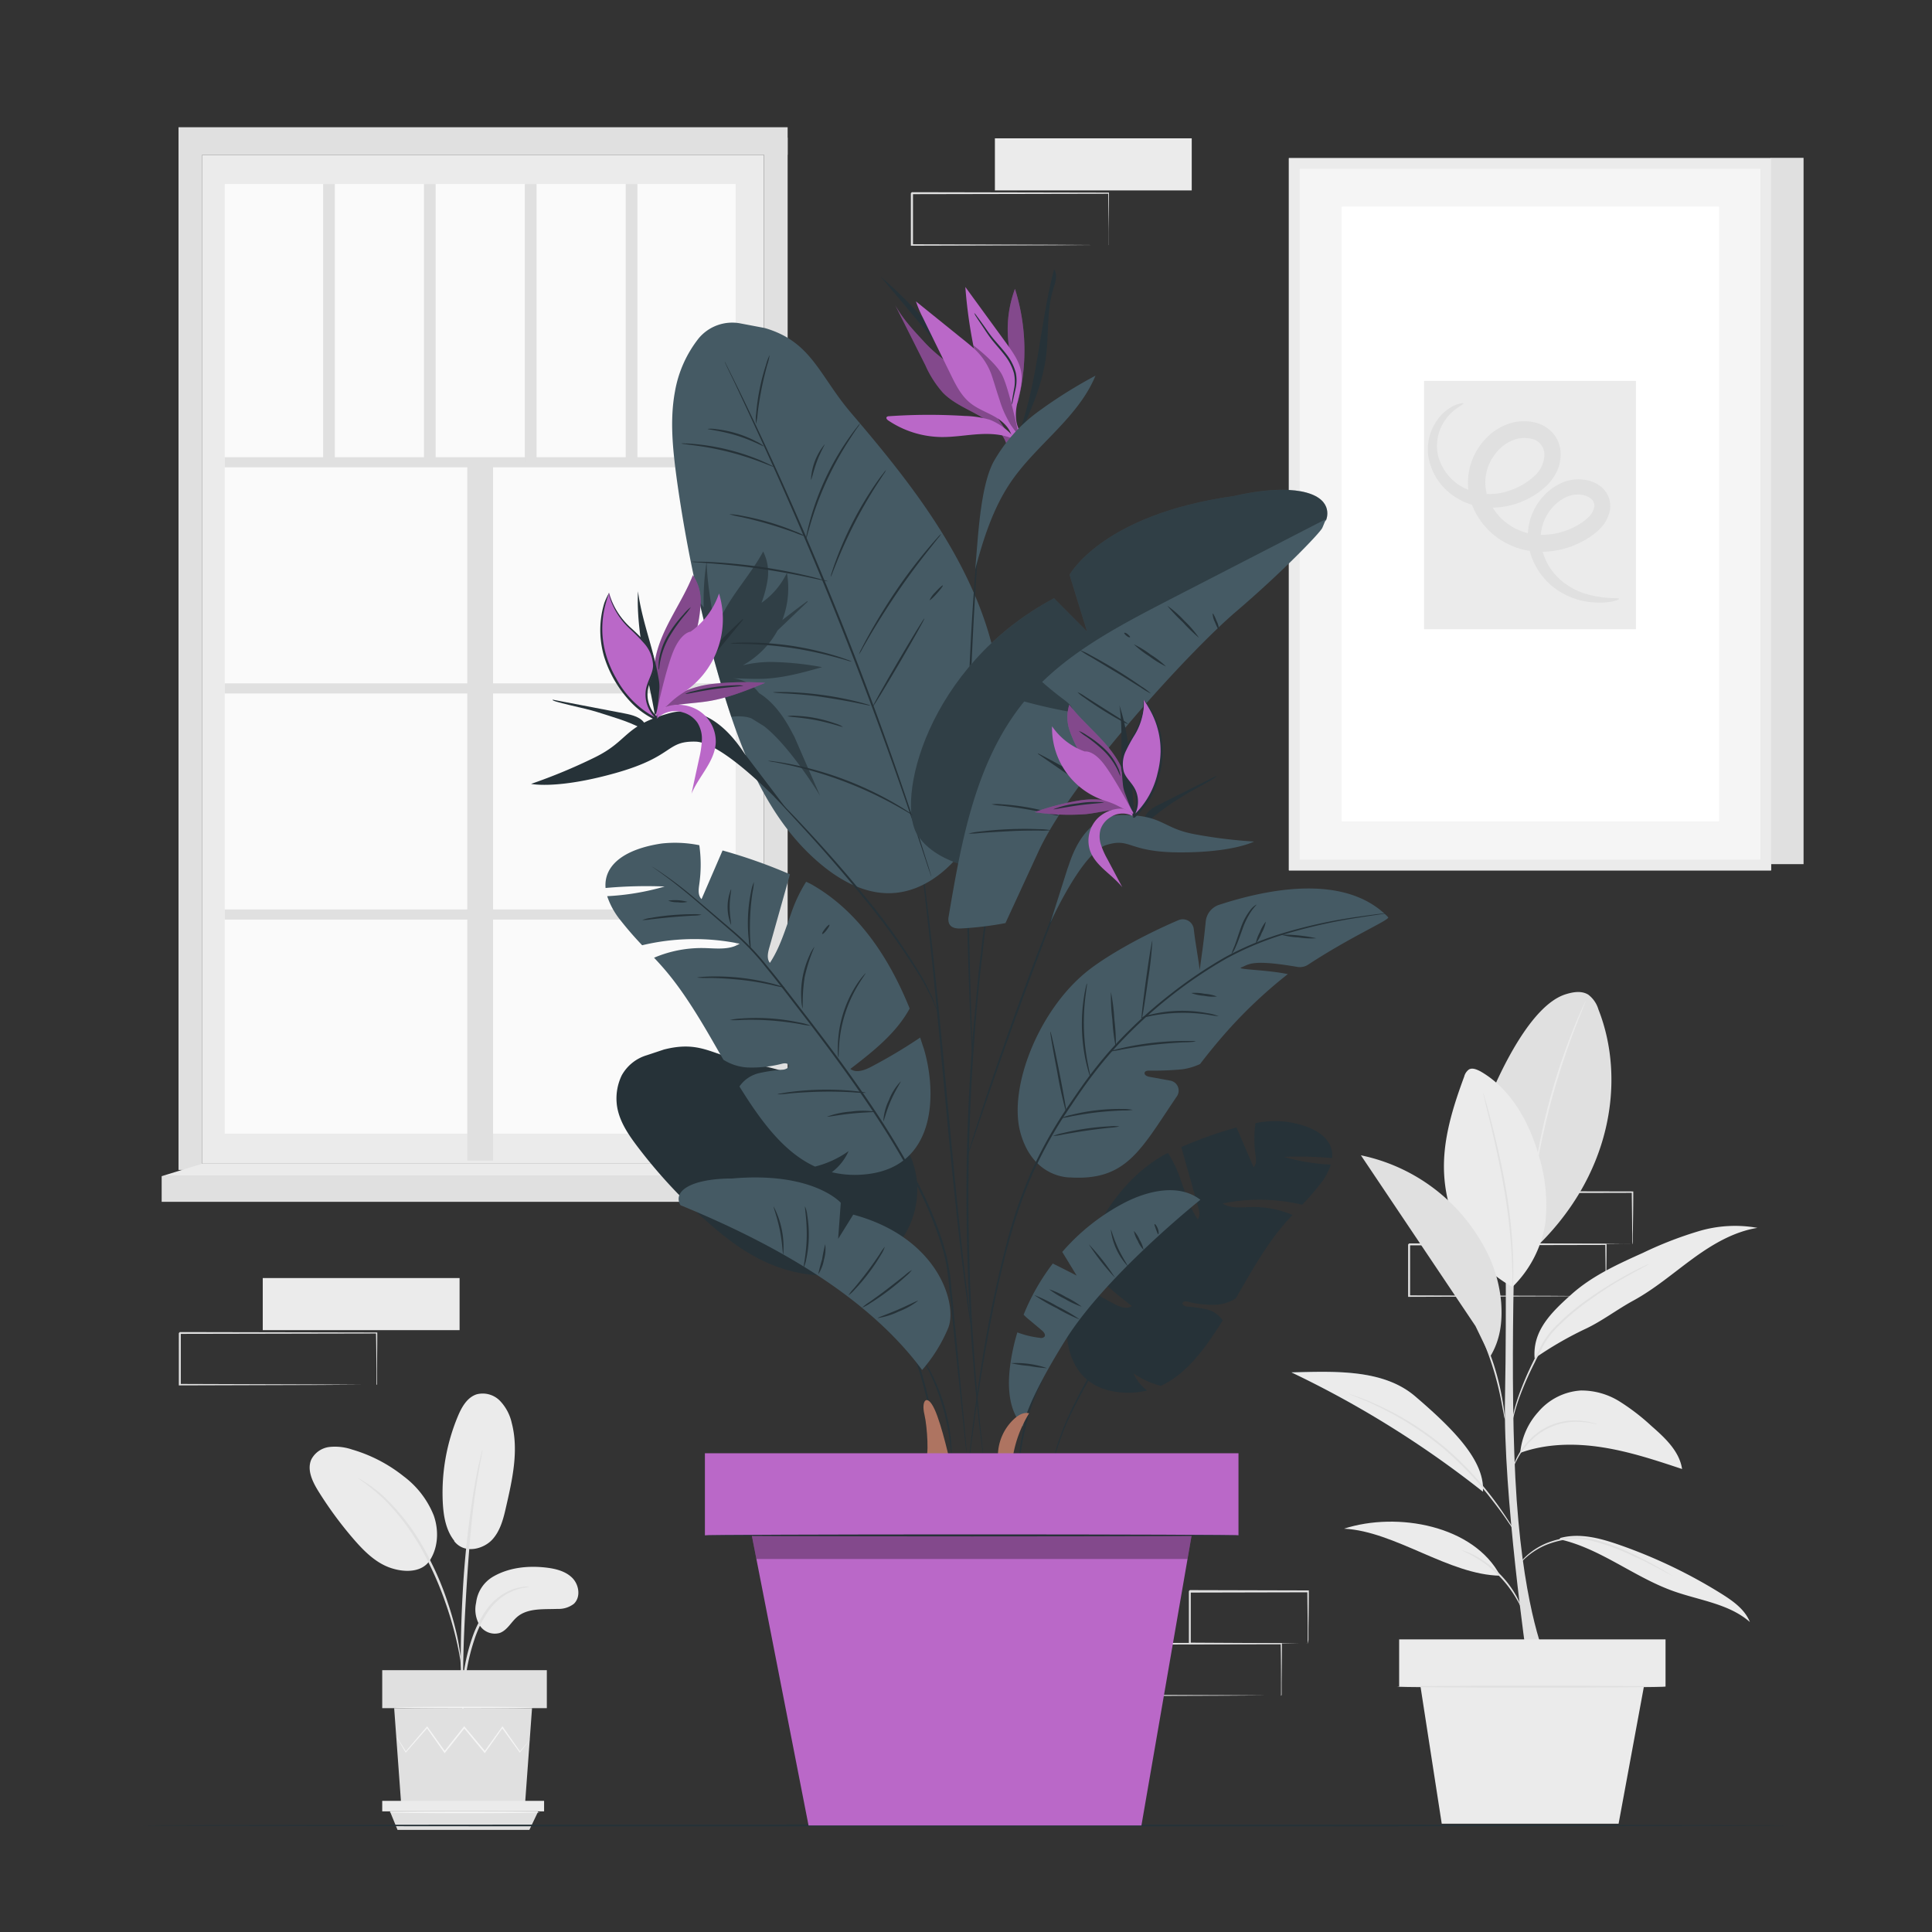 <svg width="150" height="150" xmlns="http://www.w3.org/2000/svg" viewBox="0 0 500 500"><rect x="0" y="0" width="500" height="500" fill="#333333" stroke="none"/><g id="freepik--background-complete--inject-82"><rect x="458.26" y="40.85" width="8.5" height="182.79" style="fill:#e0e0e0"></rect><rect x="334.94" y="42.26" width="122.03" height="181.63" rx="0.12" style="fill:#f5f5f5"></rect><path d="M458.26,225.3H333.65a.12.12,0,0,1-.12-.12V41a.12.12,0,0,1,.12-.12H458.26a.12.12,0,0,1,.13.12V225.18A.12.12,0,0,1,458.26,225.3Zm-121.78-2.82h119a.13.13,0,0,0,.12-.13V43.8a.12.12,0,0,0-.12-.12h-119a.12.12,0,0,0-.12.12V222.35A.12.12,0,0,0,336.48,222.48Z" style="fill:#ebebeb"></path><rect x="347.23" y="53.47" width="97.67" height="159.1" rx="0.12" style="fill:#fff"></rect><rect x="368.54" y="98.57" width="54.84" height="64.28" rx="0.06" style="fill:#ebebeb"></rect><path d="M419,155c.07.21-2.64,1.39-7.79.79a19,19,0,0,1-8.75-3.5,17.71,17.71,0,0,1-6.8-10.69A15.38,15.38,0,0,1,400.9,127a13.91,13.91,0,0,1,3.94-2.31,10.48,10.48,0,0,1,4.94-.56,8.65,8.65,0,0,1,4.93,2.15,6.43,6.43,0,0,1,1.94,5.75,9.37,9.37,0,0,1-2.7,4.93,17.77,17.77,0,0,1-4.14,3,22.64,22.64,0,0,1-9.85,2.82,19.62,19.62,0,0,1-10.5-2.39,19.06,19.06,0,0,1-7.73-8,16.26,16.26,0,0,1-1.39-11.22,16.68,16.68,0,0,1,5.91-9.24,14.71,14.71,0,0,1,5-2.51,12.37,12.37,0,0,1,5.58-.17,9.07,9.07,0,0,1,5.07,2.86,8.41,8.41,0,0,1,2,5.41,10.38,10.38,0,0,1-1.33,5.16,13.77,13.77,0,0,1-3.12,3.76,21.16,21.16,0,0,1-7.77,4.13,20,20,0,0,1-8.17.63,16.67,16.67,0,0,1-7.12-2.73,15.37,15.37,0,0,1-6.79-10.76,13,13,0,0,1,2.52-9.22,11,11,0,0,1,4.65-3.72c1.28-.49,2-.47,2-.35s-.58.46-1.61,1.15a12.24,12.24,0,0,0-3.63,3.89,11.58,11.58,0,0,0-1.48,7.88,12.9,12.9,0,0,0,6,8.46A14.88,14.88,0,0,0,390.54,127a17.57,17.57,0,0,0,6.24-3.53,7.68,7.68,0,0,0,2.91-5.84,4.2,4.2,0,0,0-3.75-4.15,8.11,8.11,0,0,0-3.59.17,10.26,10.26,0,0,0-3.38,1.77,12.35,12.35,0,0,0-4.27,6.8,11.92,11.92,0,0,0,1.05,8.15,14.72,14.72,0,0,0,5.9,6.13,15.22,15.22,0,0,0,8.12,1.89,18.43,18.43,0,0,0,8-2.18,13.83,13.83,0,0,0,3.19-2.25,5.34,5.34,0,0,0,1.62-2.63,2.32,2.32,0,0,0-.66-2.12,4.77,4.77,0,0,0-2.64-1.16,6.76,6.76,0,0,0-3.11.26,10,10,0,0,0-2.89,1.59A12.06,12.06,0,0,0,398.84,141a15.4,15.4,0,0,0,5.23,9.26,18.43,18.43,0,0,0,7.51,3.75C416.22,155.13,419,154.59,419,155Z" style="fill:#e0e0e0"></path><rect x="52.35" y="40.06" width="145.35" height="261.11" style="fill:#ebebeb"></rect><rect x="58.16" y="47.63" width="132.23" height="245.76" style="fill:#fafafa"></rect><polygon points="203.84 303.52 197.7 301.16 197.7 35.63 203.84 35.63 203.84 303.52" style="fill:#e0e0e0"></polygon><rect x="58.16" y="118.32" width="135.11" height="2.62" style="fill:#e0e0e0"></rect><rect x="58.16" y="176.85" width="135.11" height="2.62" style="fill:#e0e0e0"></rect><rect x="58.16" y="235.37" width="135.11" height="2.62" style="fill:#e0e0e0"></rect><rect x="33.91" y="206.65" width="180.72" height="6.68" transform="translate(-85.72 334.27) rotate(-90)" style="fill:#e0e0e0"></rect><rect x="83.62" y="47.63" width="3.03" height="72.01" style="fill:#e0e0e0"></rect><rect x="109.72" y="47.63" width="3.03" height="72.01" style="fill:#e0e0e0"></rect><rect x="135.83" y="47.63" width="3.03" height="72.01" style="fill:#e0e0e0"></rect><rect x="161.93" y="47.63" width="3.03" height="72.01" style="fill:#e0e0e0"></rect><rect x="46.2" y="35.63" width="6.15" height="267.15" style="fill:#e0e0e0"></rect><rect x="46.2" y="32.93" width="157.64" height="7.12" style="fill:#e0e0e0"></rect><rect x="41.84" y="304.39" width="166.17" height="6.64" style="fill:#e0e0e0"></rect><polygon points="197.7 301.16 208.01 304.39 41.84 304.39 52.35 301.16 197.7 301.16" style="fill:#ebebeb"></polygon><rect x="68" y="330.76" width="50.94" height="13.48" style="fill:#ebebeb"></rect><path d="M97.4,358.43s0-.09,0-.25,0-.4,0-.69c0-.63,0-1.52,0-2.65,0-2.33,0-5.67-.09-9.89l.16.16-50.94.1c.12-.11-.26.26.26-.26h0v13.47l-.26-.26,36.3.12,10.72.07,2.9,0h.75l.27,0h-.23l-.73,0-2.84,0-10.66.08-36.48.11h-.25v-.25c0-2.17,0-4.38,0-6.63V345h0l.26-.26,50.94.1h.16V345c0,4.26-.07,7.64-.09,10,0,1.12,0,2,0,2.62,0,.27,0,.49,0,.66A.89.89,0,0,1,97.4,358.43Z" style="fill:#e0e0e0"></path><rect x="257.48" y="35.8" width="50.94" height="13.48" style="fill:#ebebeb"></rect><path d="M286.89,63.47a.77.77,0,0,1,0-.25c0-.18,0-.41,0-.69,0-.63,0-1.52,0-2.65,0-2.33-.05-5.67-.08-9.89l.16.16-50.94.1c.11-.12-.26.26.25-.26h0V63.47l-.26-.26,36.31.12L283,63.4l2.9,0,.76,0,.27,0h-.24l-.73,0-2.84,0-10.66.08-36.48.11h-.25V56.84c0-1.13,0-2.26,0-3.4V50h0c.52-.52.15-.14.27-.26l50.94.1H287V50c0,4.26-.06,7.63-.08,10,0,1.12,0,2,0,2.62,0,.27,0,.49,0,.66A1.76,1.76,0,0,1,286.89,63.47Z" style="fill:#e0e0e0"></path><path d="M415.54,335.51a1.22,1.22,0,0,1,0-.24c0-.18,0-.41,0-.69,0-.64,0-1.52,0-2.66,0-2.32-.05-5.67-.09-9.88l.16.15-50.94.11.26-.26h0v6.82c0,2.25,0,4.47,0,6.63l-.25-.25,36.3.11,10.71.08,2.9,0,.76,0h.27l-.24,0-.72,0-2.85,0-10.65.07-36.48.12h-.26V322.06h0l.26-.26,50.94.1h.16V322c0,4.25-.07,7.63-.09,10,0,1.12,0,2,0,2.62,0,.27,0,.49,0,.66A1.31,1.31,0,0,1,415.54,335.51Z" style="fill:#e0e0e0"></path><path d="M422.45,322a.87.87,0,0,1,0-.26c0-.19,0-.43,0-.71,0-.67,0-1.57-.05-2.71,0-2.36-.06-5.7-.1-9.8l.19.19-30.61.07c-.23.23.31-.32.26-.26h0v3.5c0,1.16,0,2.3,0,3.43V322l-.25-.25,21.89.12,6.38.07,1.72,0,.62,0a3.67,3.67,0,0,1-.56,0l-1.67,0-6.32.07-22.06.11h-.25V322q0-3.15,0-6.54v-6.93h0l.26-.26,30.61.07h.18v.19c0,4.15-.07,7.53-.1,9.92,0,1.12,0,2,0,2.66S422.46,322.05,422.45,322Z" style="fill:#e0e0e0"></path><path d="M331.53,438.86a1.41,1.41,0,0,1,0-.25c0-.18,0-.41,0-.69,0-.63,0-1.52,0-2.65,0-2.33,0-5.67-.09-9.89l.16.16-50.94.1c.11-.12-.26.26.25-.26h0v13.46l-.25-.26,36.3.12,10.71.07,2.9,0,.76,0a.91.91,0,0,1,.27,0h-.24l-.73,0-2.84,0-10.66.07-36.47.12h-.26V425.4h0l.26-.26,50.94.1h.16v.16c0,4.26-.06,7.63-.08,10,0,1.12,0,2,0,2.62,0,.27,0,.49,0,.66A1.76,1.76,0,0,1,331.53,438.86Z" style="fill:#e0e0e0"></path><path d="M338.43,425.38s0-.09,0-.26,0-.43,0-.71c0-.66,0-1.57,0-2.7,0-2.37-.06-5.7-.1-9.81l.18.19-30.6.07c-.24.23.31-.31.26-.26h0v6.93q0,3.39,0,6.54l-.24-.25,21.89.12,6.38.07,1.72,0,.61,0a3.59,3.59,0,0,1-.55,0l-1.67,0-6.32.07-22.06.12h-.25v-.25c0-2.1,0-4.28,0-6.54v-6.93h0l.26-.26,30.6.08h.19v.18c0,4.15-.08,7.53-.1,9.92,0,1.12,0,2,0,2.66A5.43,5.43,0,0,1,338.43,425.38Z" style="fill:#e0e0e0"></path><path d="M395.18,429.55S389,386.87,389.49,362s0-52.77,0-52.77h2.86s-1.94,49.3.17,79,7.66,41.27,7.66,41.27h-5" style="fill:#e0e0e0"></path><path d="M413.67,261.24a7.41,7.41,0,0,0-2.61-3.81c-1.81-1.15-4.19-.68-6.21,0-8.65,3.06-16.31,19.17-19.8,27.65l11.47,38.67C417.23,304.57,420.82,279.36,413.67,261.24Z" style="fill:#e0e0e0"></path><path d="M410.39,259a1.82,1.82,0,0,1-.16.5c-.15.37-.34.84-.56,1.41-.51,1.22-1.21,3-2.06,5.19-1.69,4.39-3.84,10.53-5.76,17.44s-3.24,13.29-4.05,17.93c-.41,2.31-.72,4.19-.92,5.49q-.15.92-.24,1.5a.27.27,0,1,1-.1,0c0-.4.1-.9.16-1.51.14-1.31.4-3.2.77-5.53a165.38,165.38,0,0,1,3.92-18A167.09,167.09,0,0,1,407.3,266c.89-2.18,1.64-3.93,2.2-5.13l.64-1.37A2.26,2.26,0,0,1,410.39,259Z" style="fill:#ebebeb"></path><path d="M391.42,333.06c-10.76-5.95-17.09-17.13-17.69-29.4-.41-8.58,2.23-17,5.21-25.06a3.25,3.25,0,0,1,1.22-1.82c.9-.51,2,0,2.93.46,7.82,4.45,12.55,12.94,15.07,21.57a43.41,43.41,0,0,1,1.77,17.74,29.48,29.48,0,0,1-8.51,16.51" style="fill:#ebebeb"></path><path d="M391.42,333.06a1.93,1.93,0,0,1,0-.52c0-.39,0-.88,0-1.49,0-1.28-.06-3.15-.16-5.45a149.25,149.25,0,0,0-2-17.86c-1.19-6.92-2.64-13.13-3.71-17.61-.52-2.19-1-4-1.27-5.31q-.19-.87-.33-1.44a1.83,1.83,0,0,1-.08-.52,3.48,3.48,0,0,1,.17.49l.42,1.43c.35,1.24.84,3,1.42,5.27,1.15,4.47,2.65,10.67,3.85,17.61a130.44,130.44,0,0,1,1.86,17.93c.07,2.31.07,4.18,0,5.47,0,.6,0,1.09-.06,1.48A2.15,2.15,0,0,1,391.42,333.06Z" style="fill:#e0e0e0"></path><path d="M403.56,398.36c10.58,2.33,19.3,9.79,29.51,13.42,6.76,2.41,14.4,3.26,19.8,8-1.3-3.27-4.37-5.44-7.35-7.31a131.9,131.9,0,0,0-26.75-12.77c-4.81-1.66-10-3-14.92-1.68" style="fill:#ebebeb"></path><path d="M388.25,407.79c-13.26-.21-27.22-11.5-40.41-12.17,13.81-4.46,33.58-.82,40.41,12.17" style="fill:#ebebeb"></path><path d="M393.43,376c6.73-2.43,14.12-2.54,21.2-1.44s13.9,3.36,20.69,5.62c-.68-4.6-4.41-8.06-7.91-11.12a55.8,55.8,0,0,0-8.31-6.39,18.62,18.62,0,0,0-10-2.81,15.77,15.77,0,0,0-11,5.55A18.3,18.3,0,0,0,393.43,376" style="fill:#ebebeb"></path><path d="M366.22,361.35c-8.34-7.12-21-6.43-32-6.18a260.14,260.14,0,0,1,49.56,30.88C384.27,378.3,376.76,370.35,366.22,361.35Z" style="fill:#455a64"></path><path d="M366.22,361.35c-8.34-7.12-21-6.43-32-6.18a260.14,260.14,0,0,1,49.56,30.88C384.27,378.3,376.76,370.35,366.22,361.35Z" style="fill:#ebebeb"></path><path d="M397.18,351.52A92.5,92.5,0,0,1,410,344.06c4.39-2,8.49-5.18,12.73-7.48,5.5-3,10.27-7.12,15.32-10.81s10.59-7,16.77-8a32.89,32.89,0,0,0-15.26.88,98,98,0,0,0-14.37,5.59c-6.51,2.93-13.14,5.94-18.46,10.7s-10.13,9.46-9.57,16.58" style="fill:#ebebeb"></path><path d="M432.83,407.79s-.15-.05-.42-.18l-1.16-.6c-1-.53-2.43-1.32-4.23-2.22-.9-.48-1.89-1-3-1.47s-2.22-1.05-3.44-1.58a50.39,50.39,0,0,0-8.17-2.85,17.7,17.7,0,0,0-8.5-.21,23.23,23.23,0,0,0-3.61,1.08,18.24,18.24,0,0,0-2.9,1.49,18.52,18.52,0,0,0-3.66,3c-.77.82-1.14,1.33-1.18,1.3a1.94,1.94,0,0,1,.24-.39c.17-.25.44-.6.8-1a17.3,17.3,0,0,1,3.61-3.18,18.48,18.48,0,0,1,2.95-1.58,23,23,0,0,1,3.65-1.13,17.67,17.67,0,0,1,8.71.17,48.57,48.57,0,0,1,8.23,2.91c1.23.54,2.38,1.08,3.44,1.63s2.06,1,2.94,1.52c1.79.95,3.2,1.78,4.17,2.36l1.12.68A1.93,1.93,0,0,1,432.83,407.79Z" style="fill:#e0e0e0"></path><path d="M378.36,401.22a3.06,3.06,0,0,1,.83.25,17.13,17.13,0,0,1,2.16.93,26.67,26.67,0,0,1,6.34,4.5,26.24,26.24,0,0,1,4.74,6.15,18,18,0,0,1,1,2.12,2.86,2.86,0,0,1,.28.82c-.08,0-.57-1.09-1.59-2.78A29.45,29.45,0,0,0,381.2,402.7C379.47,401.75,378.33,401.3,378.36,401.22Z" style="fill:#e0e0e0"></path><path d="M349,360.69a2.4,2.4,0,0,1,.56.16l1.59.57,2.51.92c1,.37,2,.9,3.24,1.43a76.59,76.59,0,0,1,17.26,11,82,82,0,0,1,8.05,7.93,90.36,90.36,0,0,1,5.72,7.23c1.51,2.15,2.66,3.93,3.44,5.17.38.58.68,1,.91,1.42a2.07,2.07,0,0,1,.29.51,2.56,2.56,0,0,1-.37-.45c-.23-.31-.57-.77-1-1.38-.83-1.2-2-3-3.57-5.07s-3.48-4.55-5.76-7.14a89.87,89.87,0,0,0-8-7.86,80.61,80.61,0,0,0-17.1-11.05c-1.19-.55-2.23-1.11-3.2-1.49l-2.47-1-1.56-.65A3.22,3.22,0,0,1,349,360.69Z" style="fill:#e0e0e0"></path><path d="M413.32,368.54a4.72,4.72,0,0,1-1.05-.14l-1.22-.22c-.48-.1-1-.1-1.63-.16a16.52,16.52,0,0,0-13.26,4.87,18.76,18.76,0,0,0-2.66,3.3,30.36,30.36,0,0,0-1.83,3.48,4.31,4.31,0,0,1,.27-1,15.33,15.33,0,0,1,1.27-2.62,18,18,0,0,1,2.64-3.42,16.31,16.31,0,0,1,4.24-3.19,16.1,16.1,0,0,1,9.36-1.71,15.43,15.43,0,0,1,1.64.23l1.22.3A4.84,4.84,0,0,1,413.32,368.54Z" style="fill:#e0e0e0"></path><path d="M426.65,327.2a3.06,3.06,0,0,1-.5.31l-1.48.8c-1.29.7-3.14,1.72-5.39,3s-4.87,3-7.68,5a63.72,63.72,0,0,0-8.57,7.19,21.36,21.36,0,0,0-3.51,4.54c-.87,1.66-1.7,3.28-2.46,4.82a86,86,0,0,0-3.69,8.39,50.46,50.46,0,0,0-1.79,5.9c-.34,1.42-.46,2.22-.51,2.21a4.17,4.17,0,0,1,.06-.58c0-.38.12-.95.27-1.67a43.35,43.35,0,0,1,1.66-6,80,80,0,0,1,3.6-8.47c.76-1.56,1.58-3.17,2.45-4.85a21.89,21.89,0,0,1,3.58-4.65,60.91,60.91,0,0,1,8.66-7.21c2.83-2,5.5-3.62,7.76-4.93s4.16-2.28,5.47-2.92l1.52-.72A2.62,2.62,0,0,1,426.65,327.2Z" style="fill:#e0e0e0"></path><path d="M389.47,367.34a5.6,5.6,0,0,1-.26-1.11c-.16-.82-.35-1.85-.58-3.07a78.65,78.65,0,0,0-6.29-19.48l-1.3-2.84a4.92,4.92,0,0,1-.42-1.07,5.46,5.46,0,0,1,.59,1c.35.64.85,1.59,1.43,2.77a70.48,70.48,0,0,1,3.93,9.54,68.83,68.83,0,0,1,2.39,10c.21,1.31.36,2.36.43,3.1A5.71,5.71,0,0,1,389.47,367.34Z" style="fill:#e0e0e0"></path><path d="M388.51,337.18a35.87,35.87,0,0,0-4.31-14.31,47.21,47.21,0,0,0-32-23.88l29.65,44.19,3.82,7.88C388.27,346.78,388.85,342.19,388.51,337.18Z" style="fill:#e0e0e0"></path><rect x="362.1" y="424.27" width="68.94" height="12.22" style="fill:#ebebeb"></rect><polygon points="367.25 434.06 373.12 471.98 418.89 471.98 425.89 434.06 367.25 434.06" style="fill:#ebebeb"></polygon><path d="M431,436.5c0,.14-15.55.25-34.73.25s-34.73-.11-34.73-.25,15.55-.24,34.73-.24S431,436.37,431,436.5Z" style="fill:#e0e0e0"></path><path d="M127.57,408.06c4.05-2.37,8.93-2.9,13.59-2.39,2.51.28,5.13.89,6.92,2.66s2.28,5,.43,6.74a6.44,6.44,0,0,1-4.2,1.31c-3.62.15-7.67-.27-10.44,2.05-1.58,1.33-2.57,3.46-4.51,4.17a4.65,4.65,0,0,1-5.24-2,8,8,0,0,1-.9-5.84A9,9,0,0,1,127.57,408.06Z" style="fill:#ebebeb"></path><path d="M117.53,398.83c2.73,3.5,7.61,2,9.79-.3s3-5.61,3.69-8.72c1.64-7.11,3.28-14.57,1.41-21.62a12,12,0,0,0-3.06-5.69,6.24,6.24,0,0,0-6-1.65c-2.46.79-3.88,3.31-4.87,5.69a51.39,51.39,0,0,0-3.9,22.25c.18,3.54.79,7.23,3,10" style="fill:#ebebeb"></path><path d="M110.82,404.42c2.59-3.43,2.86-8.24,1.41-12.28a23.57,23.57,0,0,0-7.76-10.07,38.83,38.83,0,0,0-13.31-6.92,13.79,13.79,0,0,0-5.86-.68,6.09,6.09,0,0,0-4.71,3.2c-1.22,2.67.25,5.74,1.79,8.23a98.71,98.71,0,0,0,9.16,12.45c2.72,3.14,5.8,6.22,9.75,7.49s8,.89,9.87-1.91" style="fill:#ebebeb"></path><path d="M119.81,445a9.12,9.12,0,0,0,.14-1.67c0-1.21.12-2.72.2-4.53a64.54,64.54,0,0,1,.66-6.66,52,52,0,0,1,2-7.93,28.7,28.7,0,0,1,3.61-7.27,15,15,0,0,1,4.81-4.45,14.27,14.27,0,0,1,4.17-1.55,7.58,7.58,0,0,0,1.63-.32,7.82,7.82,0,0,0-1.67.06,12.94,12.94,0,0,0-4.36,1.39,14.76,14.76,0,0,0-5.09,4.5,28.37,28.37,0,0,0-3.75,7.42,47.78,47.78,0,0,0-2,8.06,53.65,53.65,0,0,0-.52,6.74c0,1.92,0,3.47,0,4.54A7.79,7.79,0,0,0,119.81,445Z" style="fill:#e0e0e0"></path><path d="M120.39,450.17a2.73,2.73,0,0,0,0-.77c0-.58-.08-1.3-.12-2.19-.11-1.9-.26-4.66-.34-8.06-.19-6.8,0-14.14.59-24.51.55-9.76,1.39-21.11,2.52-28.53.23-1.68.48-3.2.72-4.53s.41-2.49.61-3.42.29-1.59.4-2.15a3.64,3.64,0,0,0,.09-.77,3.8,3.8,0,0,0-.23.74c-.14.56-.31,1.26-.52,2.13s-.47,2.07-.73,3.4-.55,2.84-.82,4.53a247.53,247.53,0,0,0-2.83,26.49c-.58,10.39-.59,19.82-.28,26.64.14,3.41.36,6.16.55,8.06.1.88.18,1.61.25,2.18A4.32,4.32,0,0,0,120.39,450.17Z" style="fill:#e0e0e0"></path><path d="M119.47,432a14,14,0,0,0-.13-2.29c-.17-1.46-.48-3.58-1-6.16a83.25,83.25,0,0,0-2.5-8.92,74.45,74.45,0,0,0-4.35-10.49,56.77,56.77,0,0,0-12-16.69,27.67,27.67,0,0,0-2.73-2.28c-.42-.32-.8-.64-1.17-.89l-1-.64a14.54,14.54,0,0,0-2-1.13,65.57,65.57,0,0,1,6.61,5.3,59.89,59.89,0,0,1,11.73,16.63,84.8,84.8,0,0,1,4.37,10.39c1.16,3.27,2,6.28,2.62,8.83s1,4.64,1.23,6.09A17.54,17.54,0,0,0,119.47,432Z" style="fill:#e0e0e0"></path><polygon points="102.01 442.07 103.83 467.01 135.87 467.01 137.69 442.07 102.01 442.07" style="fill:#e0e0e0"></polygon><rect x="98.92" y="432.24" width="42.6" height="9.83" style="fill:#e0e0e0"></rect><polygon points="98.92 466.06 98.92 468.78 100.92 468.78 140.81 468.78 140.81 466.06 98.92 466.06" style="fill:#ebebeb"></polygon><polygon points="102.88 473.58 100.92 468.78 139.29 468.78 137 473.58 102.88 473.58" style="fill:#e0e0e0"></polygon><path d="M137.1,450.22s0,.09-.15.23l-.48.64-1.87,2.39-.08.1-.08-.11-4.59-6.34h.27l-4.52,6.39-.14.2-.16-.19L120,447.16h.31l-.3.37-4.78,6-.16.2-.15-.21-4.52-6.39h.26l-5.56,6.34-.1.11-.07-.12c-.74-1.23-1.32-2.22-1.74-2.93l-.45-.78a1.13,1.13,0,0,1-.14-.28,1.65,1.65,0,0,1,.19.25l.49.75,1.83,2.87h-.17l5.47-6.41.14-.17.12.18,4.56,6.36h-.3l4.77-6,.3-.37.15-.19.15.19,5.34,6.38h-.3l4.56-6.36.14-.19.13.19c1.8,2.58,3.34,4.77,4.49,6.41h-.17l1.95-2.33.52-.6A1.17,1.17,0,0,1,137.1,450.22Z" style="fill:#f5f5f5"></path><path d="M138.14,441.91c0,.11-8,.2-17.93.2s-17.93-.09-17.93-.2,8-.2,17.93-.2S138.14,441.8,138.14,441.91Z" style="fill:#f5f5f5"></path><path d="M139.76,469.05c0,.11-8.73.2-19.49.2s-19.49-.09-19.49-.2,8.73-.2,19.49-.2S139.76,468.94,139.76,469.05Z" style="fill:#f5f5f5"></path></g><g id="freepik--Floor--inject-82"><path d="M463.49,472.43c0,.15-95.61.26-213.52.26s-213.54-.11-213.54-.26,95.59-.26,213.54-.26S463.49,472.29,463.49,472.43Z" style="fill:#263238"></path></g><g id="freepik--Plant--inject-82"><path d="M278.15,331.36a109.91,109.91,0,0,0,10.33,6.16c1.4.73,3.19,1.41,4.45.47-4.77-3.66-9.72-7.55-12.55-12.78,3.66-9.09,10-20.22,20.91-26.34,0,0,.35-.18,1-.47a31.87,31.87,0,0,1,3.19,6.72c1.28,3.57,2.37,7.27,4.47,10.43.7-.87.44-2.13.14-3.2l-4.38-15.49A109.86,109.86,0,0,1,320,291.78l4.44,10.29c.8-.79.63-2.08.48-3.19a28.66,28.66,0,0,1,0-8.22,25.58,25.58,0,0,1,8-.35c7.7,1.14,12.28,4.45,11.84,9.4a94.8,94.8,0,0,0-12.5-.31,53.05,53.05,0,0,0,12.16,2,16,16,0,0,1-2.9,5.21c-1.71,2.16-3.15,3.75-4.5,5.18a47.35,47.35,0,0,0-20.62-.33c2.16,1.38,4.95,1,7.52.92a25.7,25.7,0,0,1,10.59,2.05c-3.14,3.33-6.36,7.14-12.08,17.08l-2.6,4.5a10.68,10.68,0,0,1-5.05,1.65,25.39,25.39,0,0,1-7.45-.8c-.49-.1-1.17-.1-1.29.38s.58.83,1.11.9a33.63,33.63,0,0,1,5.11.73,7,7,0,0,1,4.18,2.83h0c-4.82,7.81-9.64,14-16,16.95a21.18,21.18,0,0,1-7.1-3.24,11.32,11.32,0,0,0,3.56,4.46,21.36,21.36,0,0,1-6.92.47c-15.45-1.38-15.3-17.52-12.53-26.68C277.64,333,277.89,332.19,278.15,331.36Z" style="fill:#263238"></path><path d="M272,381.65a1.9,1.9,0,0,1,0-.28c0-.22.07-.48.12-.82.13-.71.23-1.78.55-3.13a62.88,62.88,0,0,1,3.88-11,131.92,131.92,0,0,1,8.28-15.2c3.45-5.53,7.54-11.42,12-17.46,2.24-3,4.47-5.93,6.65-8.73s4.24-5.51,6.32-8a72.67,72.67,0,0,1,6.23-6.86l6.14-5.22c3.73-3.22,6.84-5.72,9.08-7.33,1.11-.81,2-1.41,2.61-1.8l.7-.44c.16-.09.24-.14.25-.13a1.19,1.19,0,0,1-.22.18l-.67.48c-.59.42-1.46,1-2.55,1.87-2.2,1.66-5.27,4.2-9,7.45l-6.09,5.26a72.17,72.17,0,0,0-6.15,6.84c-2.06,2.52-4.12,5.25-6.29,8.05s-4.39,5.71-6.63,8.72c-4.48,6-8.57,11.9-12,17.4a137.19,137.19,0,0,0-8.36,15.1,66.83,66.83,0,0,0-4,10.9c-.35,1.33-.49,2.39-.65,3.1-.07.33-.13.59-.17.8A.92.92,0,0,1,272,381.65Z" style="fill:#263238"></path><path d="M269.93,357c.07.05-.64,1.12-1.47,3a51.07,51.07,0,0,0-2.6,7.66c-.8,3.07-1.34,5.89-1.66,7.95s-.43,3.33-.51,3.33a3.63,3.63,0,0,1,0-.91c0-.59.06-1.43.18-2.47a57.53,57.53,0,0,1,1.51-8,41.51,41.51,0,0,1,2.77-7.69,17.2,17.2,0,0,1,1.24-2.15C269.7,357.22,269.9,357,269.93,357Z" style="fill:#263238"></path><path d="M291.18,311.18A54.77,54.77,0,0,0,274.91,324l3.73,6.12s-4.33-2.22-6.18-3.12a57,57,0,0,0-7.55,13.24,12.85,12.85,0,0,0,1.27,1.17l3.48,2.92c.5.41,1,1.1.65,1.61a1.26,1.26,0,0,1-1.2.29,24.25,24.25,0,0,1-5.82-1.41,53.79,53.79,0,0,0-1.9,8.88c-.67,5.4-.33,11.44,3.36,15.42,0,0,.5-5.51,11-22.34s34.91-36.28,34.91-36.28C305.2,306.29,297.29,308.07,291.18,311.18Z" style="fill:#455a64"></path><path d="M271,354.08a35.82,35.82,0,0,1-4.71-.58,34.38,34.38,0,0,1-4.68-.71,24.66,24.66,0,0,1,9.39,1.29Z" style="fill:#263238"></path><path d="M279.45,341.49a42.57,42.57,0,0,1-6-2.95,43.41,43.41,0,0,1-5.8-3.4,43.73,43.73,0,0,1,6,2.94A43.58,43.58,0,0,1,279.45,341.49Z" style="fill:#263238"></path><path d="M279.93,338.16a21.33,21.33,0,0,1-4.33-2,22.83,22.83,0,0,1-4.09-2.5,21.33,21.33,0,0,1,4.33,2A23.3,23.3,0,0,1,279.93,338.16Z" style="fill:#263238"></path><path d="M281.77,322a58,58,0,0,1,6.81,8.69,59.42,59.42,0,0,1-6.81-8.69Z" style="fill:#263238"></path><path d="M287.47,318.23c.15,0,.7,2.23,1.9,4.82s2.56,4.48,2.43,4.58a16.94,16.94,0,0,1-4.33-9.4Z" style="fill:#263238"></path><path d="M293.45,318.58a7.24,7.24,0,0,1,1.49,2.31,7.48,7.48,0,0,1,1,2.55,7.44,7.44,0,0,1-1.49-2.31A7.66,7.66,0,0,1,293.45,318.58Z" style="fill:#263238"></path><path d="M298.81,316.79c.11-.07.56.42.84,1.18s.25,1.42.11,1.44-.35-.57-.6-1.26S298.68,316.87,298.81,316.79Z" style="fill:#263238"></path><path d="M242.8,382.54a4.11,4.11,0,0,1-.11-.81c-.05-.58-.11-1.35-.2-2.32-.17-2-.47-4.92-1-8.49a102.66,102.66,0,0,0-7.7-27,76.85,76.85,0,0,0-15.89-23.05,66.25,66.25,0,0,0-6.44-5.6c-.79-.63-1.45-1.06-1.87-1.39a4.85,4.85,0,0,1-.64-.5,4.27,4.27,0,0,1,.7.42c.44.3,1.12.7,1.93,1.31a61.07,61.07,0,0,1,6.58,5.49,74.82,74.82,0,0,1,16.1,23.1,98.81,98.81,0,0,1,7.59,27.17c.48,3.59.72,6.51.84,8.53.07,1,.08,1.79.1,2.33S242.81,382.54,242.8,382.54Z" style="fill:#263238"></path><path d="M171.82,271.62c9-2.3,12.16,1.08,19.78,2.82,12,2.75,24,5.9,33,12S239.3,302,236.8,313a22.12,22.12,0,0,1-11.56,14.75,26.65,26.65,0,0,1-13.32,2.32c-11.87-.73-20.41-6.55-27.6-12.76a133.93,133.93,0,0,1-19.41-20.66c-2.31-3.07-4.5-6.28-5.18-10.1a13.8,13.8,0,0,1,1.16-8.22,11,11,0,0,1,6.48-5.23Z" style="fill:#263238"></path><path d="M251.48,344.72a1.09,1.09,0,0,1-.07-.32c0-.25-.09-.56-.16-1l-.54-3.69c-.48-3.2-1.08-7.85-1.78-13.6-1.41-11.49-3-27.41-4.62-45s-3.16-33.51-4.47-45c-.66-5.75-1.21-10.4-1.62-13.61-.19-1.58-.34-2.82-.45-3.7l-.1-1a1.62,1.62,0,0,1,0-.33,1.12,1.12,0,0,1,.07.33c0,.24.09.56.16.95l.54,3.69c.48,3.21,1.08,7.85,1.78,13.6,1.41,11.49,3,27.41,4.62,45s3.16,33.5,4.47,45c.66,5.75,1.21,10.4,1.62,13.61.19,1.58.34,2.82.45,3.7l.1,1A1.64,1.64,0,0,1,251.48,344.72Z" style="fill:#263238"></path><path d="M197.9,84.89c12.16,3.5,14.11,12.31,22.33,21.94,13,15.2,25.69,31.09,33.07,49.66s8.83,40.44-.55,58.08c-4.59,8.63-12.7,16.43-22.48,16.59-6.43.11-12.5-3.11-17.47-7.19-14-11.44-20.94-29.18-26.07-46.47a366.51,366.51,0,0,1-11.6-53.63c-1-7.48-1.83-15.12-.45-22.54a30.63,30.63,0,0,1,6.14-13.77,11.29,11.29,0,0,1,10.86-3.85Z" style="fill:#455a64"></path><path d="M187.57,93.61s.07.11.18.32.29.57.5,1l1.87,3.75c1.62,3.26,3.91,8,6.67,13.89,5.53,11.77,12.84,28.2,20.24,46.62s13.45,35.36,17.6,47.69c2.07,6.17,3.7,11.17,4.78,14.65.53,1.71,1,3.05,1.24,4l.31,1,.09.36a1.26,1.26,0,0,1-.14-.34l-.36-1c-.32-.94-.76-2.27-1.33-4-1.14-3.46-2.82-8.44-4.94-14.59-4.23-12.29-10.35-29.19-17.74-47.61s-14.65-34.85-20.09-46.67c-2.71-5.9-4.94-10.67-6.51-14L188.16,95c-.19-.42-.34-.75-.46-1A1.34,1.34,0,0,1,187.57,93.61Z" style="fill:#263238"></path><path d="M254.5,377a2.41,2.41,0,0,1-.07-.37c0-.27-.09-.64-.15-1.09-.13-1-.31-2.41-.54-4.21s-.5-4.06-.75-6.67-.6-5.56-.86-8.84-.59-6.87-.83-10.74-.47-8-.68-12.34c-.36-8.69-.56-18.26-.48-28.31s.52-19.62,1.05-28.31c.31-4.34.57-8.47.94-12.32s.69-7.45,1-10.72.72-6.23,1-8.83.62-4.82.89-6.64.47-3.21.62-4.2c.07-.45.13-.81.17-1.09A2.2,2.2,0,0,1,256,232a2.07,2.07,0,0,1,0,.37c0,.27-.07.64-.13,1.1-.12,1-.29,2.4-.52,4.2s-.52,4.06-.8,6.66-.66,5.55-1,8.83-.69,6.85-1,10.71-.6,8-.89,12.32c-.51,8.69-.89,18.24-1,28.28s.11,19.6.43,28.29c.21,4.35.38,8.48.65,12.34s.5,7.45.76,10.73.54,6.24.78,8.85.46,4.84.67,6.67.33,3.22.43,4.21c.05.46.08.83.1,1.1A2.17,2.17,0,0,1,254.5,377Z" style="fill:#263238"></path><path d="M250.13,300a4.24,4.24,0,0,1,.2-.79c.17-.56.4-1.31.68-2.25.6-2,1.49-4.77,2.62-8.24,2.26-6.94,5.5-16.48,9.29-26.95s7.41-19.88,10.12-26.66c1.35-3.39,2.46-6.12,3.25-8,.39-.9.69-1.62.92-2.16a7,7,0,0,1,.35-.74,4.2,4.2,0,0,1-.25.78l-.83,2.2-3.1,8.06c-2.62,6.81-6.18,16.24-10,26.7s-7.08,20-9.43,26.9c-1.16,3.41-2.1,6.2-2.78,8.18-.32.93-.57,1.67-.77,2.22A4.42,4.42,0,0,1,250.13,300Z" style="fill:#263238"></path><path d="M254,130.61a1.75,1.75,0,0,1,0,.37c0,.28,0,.64-.07,1.09-.08,1-.18,2.4-.32,4.19-.3,3.63-.68,8.9-1.1,15.4s-.83,14.25-1.18,22.86-.58,18.09-.71,28c-.22,19.89.13,37.9.48,50.94.2,6.49.36,11.75.47,15.43.06,1.8.1,3.2.13,4.19,0,.46,0,.82,0,1.09s0,.38,0,.38a1.61,1.61,0,0,1-.05-.37c0-.27,0-.63-.07-1.09-.05-1-.12-2.4-.22-4.19-.19-3.65-.41-8.92-.63-15.43-.46-13-.86-31.05-.64-51,.13-9.95.4-19.42.75-28s.82-16.36,1.3-22.87.9-11.76,1.26-15.39l.41-4.18L254,131A1.74,1.74,0,0,1,254,130.61Z" style="fill:#263238"></path><g style="opacity:0.3"><path d="M197.69,175.66c5.13-.22,10.12-1.6,15.07-3a77.05,77.05,0,0,0-13.62-1.35,31.49,31.49,0,0,0-6.9.87,22.94,22.94,0,0,0,8.9-8.85l.09-.17,7.8-7.44-.11-.15c-2.18,1.58-4.33,3.22-6.45,4.9a23,23,0,0,0,1.18-12.22,19.81,19.81,0,0,1-6.57,7.75,29.6,29.6,0,0,0,1.54-5.77,12.15,12.15,0,0,0-1.11-7.5c-3.64,6.77-9.45,12.37-12,19.62-.15.43-.29.87-.41,1.31-.74-6.17-2.14-12.27-2.21-18.48a65.28,65.28,0,0,0-.77,12c-.35-.46-.72-.9-1.09-1.35q2.49,10.76,5.62,21.35a7.17,7.17,0,0,1,3,.14,14.8,14.8,0,0,0-2.62.16l-.3.05q1.19,4,2.52,8a12,12,0,0,1,3.78,0,6.59,6.59,0,0,1,1.52.43l3.22,2c6.91,5.43,14.47,18,14.47,18l-6.7-15.4c-.6-.84-3.43-7.68-9.11-11.2a9.28,9.28,0,0,0-2.08-2.07,9.83,9.83,0,0,0-4.54-1.73C192.44,175.59,195.08,175.77,197.69,175.66Z"></path></g><path d="M143.06,181.08l18.53,3.55c2.09.4,4.47,1,5.43,2.91l-1.33.8c-3.43-1.79-7.4-2.86-11.08-4.05C151.3,183.22,142.22,181.5,143.06,181.08Z" style="fill:#263238"></path><path d="M171.74,182A26.11,26.11,0,0,1,184.35,177a78,78,0,0,1,13.67-.28c-4.74,1.95-9.54,3.9-14.61,4.73-4.18.69-8.54.6-12.53,2.05Z" style="fill:#BA68C8"></path><g style="opacity:0.3"><path d="M171.74,182A26.11,26.11,0,0,1,184.35,177a78,78,0,0,1,13.67-.28c-4.74,1.95-9.54,3.9-14.61,4.73-4.18.69-8.54.6-12.53,2.05Z"></path></g><path d="M192.31,160.37,184,170.47a65.53,65.53,0,0,1-4.89,5.5c-2.74,2.64-6,4.85-8.07,8a12.11,12.11,0,0,1,2.3-3.68,201.21,201.21,0,0,1,18.87-20.08" style="fill:#263238"></path><path d="M169.9,186.13c-.67-5.43-1.33-11-.15-16.37,1.67-7.51,6.77-13.76,9.58-20.91a12.1,12.1,0,0,1,2,7.31,36.4,36.4,0,0,1-1.23,7.6c-1.19,5-2.41,10.14-5.16,14.51-1.16,1.85-4,5.06-5,7.86" style="fill:#BA68C8"></path><g style="opacity:0.3"><path d="M169.9,186.13c-.67-5.43-1.33-11-.15-16.37,1.67-7.51,6.77-13.76,9.58-20.91a12.1,12.1,0,0,1,2,7.31,36.4,36.4,0,0,1-1.23,7.6c-1.19,5-2.41,10.14-5.16,14.51-1.16,1.85-4,5.06-5,7.86"></path></g><path d="M173.44,181.87a22.2,22.2,0,0,1,3.16-2.47,22.73,22.73,0,0,0,9.48-25.8,19.93,19.93,0,0,1-7.35,9.87s-2.48.15-4.55,5.27-4.48,16.66-4.48,16.66Z" style="fill:#BA68C8"></path><path d="M153.86,196.05c8.95-4.37,7.43-8.11,19.22-11.43S192,194.32,193,195.43l11,14.5s-16.38-17.86-24.06-18-5.4,3.84-20.62,8.13-21.88,2.81-21.88,2.81A142.7,142.7,0,0,0,153.86,196.05Z" style="fill:#263238"></path><path d="M176.64,184.35a6.47,6.47,0,0,0-6.74,1.77h0a4.52,4.52,0,0,1,3.46-3.49,10.2,10.2,0,0,1,7,1,9.46,9.46,0,0,1,4.88,8.54c-.24,4.93-4.38,8.69-6.28,13.24.66-3.07,1.33-6.14,2-9.21a25.6,25.6,0,0,0,.68-4.51,7.85,7.85,0,0,0-1.14-4.65A6.81,6.81,0,0,0,176.64,184.35Z" style="fill:#BA68C8"></path><path d="M167.85,176.64c-1.55-7.8-3.11-15.68-2.74-23.62,1,7.69,4.06,15,5.34,22.63a10.38,10.38,0,0,1,.17,3c-.14,1-.33,5.79-1.12,6.41l-.12-.43C169.15,182.77,168.19,178.33,167.85,176.64Z" style="fill:#263238"></path><path d="M157.66,153.4a18.73,18.73,0,0,0,4.05,7.63c1.62,1.83,3.59,3.34,5.18,5.2s2.8,4.26,2.47,6.68c-.23,1.74-1.22,3.29-1.66,5a8.11,8.11,0,0,0,2.36,7.85c-.06,0-.06.45-.26.35-5.61-2.57-9.91-8.18-12.29-13.92A24.27,24.27,0,0,1,157.66,153.4Z" style="fill:#BA68C8"></path><path d="M157.66,153.4c0,.06-.38,1-.91,2.84a24.59,24.59,0,0,0-.83,8,24.92,24.92,0,0,0,1,5.49,27.93,27.93,0,0,0,2.56,5.85,24.57,24.57,0,0,0,10.23,10.17l.17.08s.08,0,0,0a.18.18,0,0,0-.15,0s0,0,0-.06l0-.09,0-.07a.17.17,0,0,1,0-.07l0-.06a.36.36,0,0,1,.2-.06l-.2.46a8.41,8.41,0,0,1-2.63-7c.28-2.54,1.92-4.5,1.91-6.68a9,9,0,0,0-2.24-5.62,49.34,49.34,0,0,0-3.84-3.91,19,19,0,0,1-4.57-6.52,15.46,15.46,0,0,1-.71-2.05c-.12-.47-.14-.72-.15-.74s.09.22.25.71a21.3,21.3,0,0,0,.79,2,19.69,19.69,0,0,0,4.64,6.34,46.28,46.28,0,0,1,3.92,3.9,9.39,9.39,0,0,1,2.39,5.9c0,2.39-1.67,4.38-1.89,6.73a8,8,0,0,0,2.48,6.58l.18.16-.36.05a.39.39,0,0,0,.18.1c.07,0,0,0,0,0l0,.09a.77.77,0,0,1-.15.28.34.34,0,0,1-.31.1.64.64,0,0,1-.16-.06l-.17-.08a21.26,21.26,0,0,1-6.19-4.61,30.18,30.18,0,0,1-6.8-11.76,25.13,25.13,0,0,1-.92-5.59,23.92,23.92,0,0,1,1-8.09A15.29,15.29,0,0,1,157.66,153.4Z" style="fill:#263238"></path><path d="M170.53,173.34a1.86,1.86,0,0,1-.09-.74,10.66,10.66,0,0,1,.13-2,17.74,17.74,0,0,1,2.28-6.24,32.13,32.13,0,0,1,4-5.32,12,12,0,0,1,1.95-1.93,15.5,15.5,0,0,1-1.67,2.17,42.52,42.52,0,0,0-3.79,5.34,20.16,20.16,0,0,0-2.37,6.05C170.6,172.28,170.62,173.34,170.53,173.34Z" style="fill:#263238"></path><path d="M177.35,179.59a8.1,8.1,0,0,1,2.12-.71,49.45,49.45,0,0,1,10.65-1.52,9,9,0,0,1,2.23.09c0,.16-3.39.3-7.53.89S177.39,179.74,177.35,179.59Z" style="fill:#263238"></path><path d="M242.77,262.14a3.66,3.66,0,0,1-.31-.65l-.8-1.9c-.18-.41-.35-.87-.58-1.36s-.52-1-.82-1.57c-.59-1.12-1.21-2.43-2.07-3.78a177,177,0,0,0-14.52-20.28c-6.13-7.6-12-14.17-16.35-18.91l-5.13-5.57-1.4-1.52a3.17,3.17,0,0,1-.46-.55,3.8,3.8,0,0,1,.54.48l1.47,1.45c1.26,1.27,3.07,3.12,5.25,5.46,4.38,4.68,10.34,11.22,16.48,18.83a161.39,161.39,0,0,1,14.44,20.43c.85,1.36,1.44,2.69,2,3.83l.78,1.59c.22.5.38,1,.54,1.4l.71,1.94A3.92,3.92,0,0,1,242.77,262.14Z" style="fill:#263238"></path><path d="M259.14,225.61s-15.51-.42-21.56-9.3,2.16-43.88,35.2-61.49l8.54,8.59-4.52-14.65s8.38-15.64,42.67-20.41c0,0,11.32-2.89,18.63-.87s5.1,7.1,5.1,7.1-81.33,70.7-81.69,71.64S259.14,225.61,259.14,225.61Z" style="fill:#455a64"></path><path d="M338.1,127.48c-7.31-2-18.63.87-18.63.87-34.29,4.77-42.67,20.41-42.67,20.41l4.52,14.65-8.54-8.59c-33,17.61-41.24,52.61-35.2,61.49s21.56,9.3,21.56,9.3,2-18.45,2.37-19.39,81.69-71.64,81.69-71.64S345.42,129.5,338.1,127.48Z" style="opacity:0.3"></path><path d="M302.35,155.35c-11.56,6-23.39,12.14-32.64,21.14q2.67,2.37,5.53,4.5c1.17.87,2.48,1.92,2.53,3.38q-6.4-1.1-12.7-2.83c-12.58,15.41-16.26,36.1-19.57,55.72a3.17,3.17,0,0,0-.05,1c.21,2,2.12,2.13,3.66,2a86.05,86.05,0,0,0,11.1-1.36l8.56-18.56c8.56-18.55,39.13-51.83,51.05-62s21.83-20.45,22.39-21.72c.34-.75.63-1.52.94-2.28Z" style="fill:#455a64"></path><path d="M297.88,179.51a21.22,21.22,0,0,1-2.72-1.63c-1.65-1-3.92-2.49-6.46-4s-4.87-2.94-6.55-3.93a22.55,22.55,0,0,1-2.68-1.69,16.57,16.57,0,0,1,2.86,1.36c1.73.92,4.09,2.25,6.64,3.81s4.8,3.07,6.4,4.2A16.56,16.56,0,0,1,297.88,179.51Z" style="fill:#263238"></path><path d="M301.76,172.48a25,25,0,0,1-4.33-2.65,25.26,25.26,0,0,1-4-3.09,25,25,0,0,1,4.34,2.66A24,24,0,0,1,301.76,172.48Z" style="fill:#263238"></path><path d="M292.45,164.9c-.09.12-.49,0-.9-.34s-.67-.66-.59-.77.49,0,.9.35S292.54,164.79,292.45,164.9Z" style="fill:#263238"></path><path d="M310.3,165.07a42.21,42.21,0,0,1-4.2-4.06,43,43,0,0,1-4-4.24,26.38,26.38,0,0,1,4.39,3.87A27.39,27.39,0,0,1,310.3,165.07Z" style="fill:#263238"></path><path d="M313.83,158.77c.14-.06.6.82,1.05,2a5,5,0,0,1,.56,2.15c-.13.05-.6-.83-1.05-2A5,5,0,0,1,313.83,158.77Z" style="fill:#263238"></path><path d="M278.83,179.11a10.74,10.74,0,0,1,2,1.14l4.63,2.95,4.65,2.93a9.84,9.84,0,0,1,1.88,1.3,9.37,9.37,0,0,1-2.06-1c-1.24-.67-2.93-1.65-4.75-2.8s-3.42-2.25-4.56-3.08A9.1,9.1,0,0,1,278.83,179.11Z" style="fill:#263238"></path><path d="M272,214.86a20.63,20.63,0,0,1-3.14.09c-1.93,0-4.6,0-7.55.16s-5.61.31-7.54.46a21.24,21.24,0,0,1-3.13.16,17.35,17.35,0,0,1,3.09-.53c1.93-.24,4.6-.49,7.56-.61s5.64-.09,7.58,0A17,17,0,0,1,272,214.86Z" style="fill:#263238"></path><path d="M274.25,211.15a16.64,16.64,0,0,1-2.58-.51c-1.58-.36-3.77-.83-6.2-1.24s-4.65-.7-6.26-.88a14,14,0,0,1-2.6-.37,12.13,12.13,0,0,1,2.63,0,59.41,59.41,0,0,1,12.52,2.13A11.7,11.7,0,0,1,274.25,211.15Z" style="fill:#263238"></path><path d="M314.75,200.82l-14.67,7.35c-1.66.83-3.51,1.89-3.87,3.71l1.31.36a62.46,62.46,0,0,1,8.31-6C308.36,204.55,315.55,201,314.75,200.82Z" style="fill:#263238"></path><path d="M291,208.34a22.66,22.66,0,0,0-11.72-1.16,67.74,67.74,0,0,0-11.52,3,59.11,59.11,0,0,0,13.35.51c3.67-.41,7.29-1.51,11-1.24Z" style="fill:#BA68C8"></path><g style="opacity:0.3"><path d="M291,208.34a22.66,22.66,0,0,0-11.72-1.16,67.74,67.74,0,0,0-11.52,3,59.11,59.11,0,0,0,13.35.51c3.67-.41,7.29-1.51,11-1.24Z"></path></g><path d="M268.62,195.11,278,201.6a58.65,58.65,0,0,0,5.4,3.44c2.91,1.57,6.14,2.65,8.64,4.82a10.09,10.09,0,0,0-2.79-2.53A174.53,174.53,0,0,0,268.7,195" style="fill:#263238"></path><path d="M293.47,211.38c-.72-4.7-1.5-9.55-3.74-13.74-3.17-5.89-8.91-9.92-13-15.24a10.61,10.61,0,0,0,.07,6.59,31.53,31.53,0,0,0,2.82,6.07c2.18,3.92,4.41,7.92,7.74,10.93,1.41,1.27,4.54,3.3,6.07,5.39" style="fill:#BA68C8"></path><g style="opacity:0.3"><path d="M293.47,211.38c-.72-4.7-1.5-9.55-3.74-13.74-3.17-5.89-8.91-9.92-13-15.24a10.61,10.61,0,0,0,.07,6.59,31.53,31.53,0,0,0,2.82,6.07c2.18,3.92,4.41,7.92,7.74,10.93,1.41,1.27,4.54,3.3,6.07,5.39"></path></g><path d="M289.5,208.66a18.6,18.6,0,0,0-3.23-1.33,19.79,19.79,0,0,1-14-19.36,17.32,17.32,0,0,0,8.49,6.52s2.11-.46,5,3.35,7.69,12.88,7.69,12.88Z" style="fill:#BA68C8"></path><path d="M309.25,215.91c-8.53-1.55-8.14-5-18.8-5s-13.56,12.59-14.14,13.76l-4.49,14.14s8.17-18.21,14.56-20.15,5.43,1.94,19.18,1.94,19-2.81,19-2.81A125,125,0,0,1,309.25,215.91Z" style="fill:#455a64"></path><path d="M287.41,211.48a5.65,5.65,0,0,1,6.06-.11h0a4,4,0,0,0-3.72-2.1,9,9,0,0,0-5.62,2.44,8.29,8.29,0,0,0-2.07,8.31c1.37,4.07,5.72,6.24,8.39,9.6l-3.84-7.25a21.73,21.73,0,0,1-1.64-3.61,6.88,6.88,0,0,1-.14-4.16A6,6,0,0,1,287.41,211.48Z" style="fill:#BA68C8"></path><path d="M293,203c-.54-6.89-1.1-13.86-3.29-20.42,1,6.68.14,13.5.88,20.21a8.82,8.82,0,0,0,.56,2.54c.35.81,1.64,4.78,2.45,5.11V210C293.31,208.39,293.06,204.45,293,203Z" style="fill:#263238"></path><path d="M296,181.09a16.21,16.21,0,0,1-1.6,7.34c-.92,1.92-2.21,3.65-3.1,5.58a7.71,7.71,0,0,0-.5,6.18c.61,1.4,1.8,2.46,2.57,3.78a7.07,7.07,0,0,1-.13,7.14c.05,0,.16.35.31.23,4.09-3.48,6.36-9.19,7-14.56A21.16,21.16,0,0,0,296,181.09Z" style="fill:#BA68C8"></path><path d="M296,181.09a13.48,13.48,0,0,1,1.59,2.06,20.7,20.7,0,0,1,2.76,6.54,21.79,21.79,0,0,1,.55,4.9,24.56,24.56,0,0,1-.73,5.61,21.71,21.71,0,0,1-6.29,11.19l-.12.11a.38.38,0,0,1-.12.09.39.39,0,0,1-.32,0,.59.59,0,0,1-.2-.21l0-.07h0l0,0,0,0a.25.25,0,0,0,.19,0L293,211a6.88,6.88,0,0,0,.52-6.07c-.73-1.89-2.59-3.17-3.17-5.19a8.24,8.24,0,0,1,.61-5.52,41.75,41.75,0,0,1,2.37-4.19,17.1,17.1,0,0,0,2.4-6.4,18.41,18.41,0,0,0,.19-1.86c0-.44.06-.68.06-.65s0,.24.05.65a14.56,14.56,0,0,1-.1,1.89,16.61,16.61,0,0,1-2.28,6.55,40.45,40.45,0,0,0-2.29,4.18,7.79,7.79,0,0,0-.55,5.21c.5,1.82,2.34,3.07,3.18,5.14a7.34,7.34,0,0,1-.55,6.54l-.31-.39a.27.27,0,0,1,.2,0l.07,0,.06.05,0,.06,0,.07,0,0s0,0,0,0a.24.24,0,0,0-.07.09s0,.06,0,0a.05.05,0,0,0,0,0l-.08-.09h0l0,0,.12-.12a21.32,21.32,0,0,0,6.16-10.9,24.34,24.34,0,0,0,.77-5.5,21.84,21.84,0,0,0-.48-4.81,21.52,21.52,0,0,0-2.57-6.52C296.53,181.83,296,181.15,296,181.09Z" style="fill:#263238"></path><path d="M289.92,200.82c-.08,0-.32-.86-1-2.15a17.84,17.84,0,0,0-3.41-4.49,38.66,38.66,0,0,0-4.43-3.58,12.71,12.71,0,0,1-1.89-1.44,9.89,9.89,0,0,1,2.1,1.14,27.68,27.68,0,0,1,4.58,3.51,15.34,15.34,0,0,1,3.39,4.7A5.71,5.71,0,0,1,289.92,200.82Z" style="fill:#263238"></path><path d="M285.69,207.67c0,.15-2.95.26-6.55.75s-6.48,1.15-6.51,1a24.53,24.53,0,0,1,6.44-1.52A24.21,24.21,0,0,1,285.69,207.67Z" style="fill:#263238"></path><path d="M238.74,351.57a3.72,3.72,0,0,1,.61.85c.37.56.86,1.41,1.43,2.47a48.31,48.31,0,0,1,3.54,8.71,49.11,49.11,0,0,1,1.8,9.24c.1,1.2.15,2.17.15,2.84a4.3,4.3,0,0,1,0,1.05c-.09,0-.17-1.48-.48-3.85a57.77,57.77,0,0,0-5.3-17.82C239.41,352.9,238.67,351.61,238.74,351.57Z" style="fill:#263238"></path><path d="M239.51,377.23c.93.28.51-7.89-.27-11.17-.86-3.59.66-5.55,2.61-1.37S246,379,246,379Z" style="fill:#ae7461"></path><path d="M262.53,367.15a13.09,13.09,0,0,0-4.27,9.38l3.95,0a30.73,30.73,0,0,1,4.13-10.77C265,365.4,263.58,366.2,262.53,367.15Z" style="fill:#ae7461"></path><path d="M238.14,268.52a134.19,134.19,0,0,1-12.64,7.54c-1.7.9-3.89,1.73-5.44.58,5.84-4.48,11.89-9.24,15.36-15.64-4.48-11.11-12.2-24.73-25.58-32.22,0,0-.43-.22-1.21-.58a38.33,38.33,0,0,0-3.9,8.23c-1.58,4.36-2.91,8.89-5.48,12.76-.86-1.06-.53-2.61-.16-3.92q2.67-9.48,5.35-19A136.51,136.51,0,0,0,187,220.1q-2.72,6.3-5.44,12.59c-1-1-.77-2.54-.58-3.89a35.69,35.69,0,0,0,0-10.06,31.7,31.7,0,0,0-9.76-.44c-9.43,1.41-15,5.46-14.5,11.51a116.5,116.5,0,0,1,15.29-.38,64.78,64.78,0,0,1-14.87,2.5,19.89,19.89,0,0,0,3.55,6.37c2.09,2.64,3.85,4.59,5.5,6.33a58.05,58.05,0,0,1,25.23-.4c-2.65,1.69-6.06,1.2-9.2,1.13a31.31,31.31,0,0,0-12.95,2.5c3.84,4.07,7.77,8.74,14.78,20.9,1.08,1.87,2.13,3.71,3.17,5.5a13.06,13.06,0,0,0,6.18,2,31.18,31.18,0,0,0,9.11-1c.6-.13,1.43-.13,1.58.47s-.7,1-1.36,1.09a41.1,41.1,0,0,0-6.25.9,8.49,8.49,0,0,0-5.11,3.46h0c5.9,9.56,11.8,17.18,19.56,20.73a25.72,25.72,0,0,0,8.68-4,13.78,13.78,0,0,1-4.34,5.46,25.9,25.9,0,0,0,8.46.57c18.9-1.69,18.71-21.43,15.33-32.64C238.77,270.51,238.47,269.54,238.14,268.52Z" style="fill:#455a64"></path><path d="M250.13,375.86s0-.15-.07-.45-.09-.78-.16-1.35l-.56-5.19c-.46-4.54-1.13-11.06-2-19.1-.4-4-.85-8.45-1.33-13.19s-.8-9.85-2.55-14.92A100.46,100.46,0,0,0,237,306.23c-2.7-5.15-5.74-10.36-9.09-15.55-6.71-10.39-13.77-19.83-20.31-28.32-3.28-4.23-6.34-8.31-9.38-12a64.69,64.69,0,0,0-9.15-9.51l-8.28-7.16c-2.44-2.09-4.58-3.85-6.37-5.24s-3.22-2.41-4.19-3.11l-1.11-.78a3.58,3.58,0,0,1-.37-.28l.4.24,1.14.74c1,.67,2.45,1.66,4.26,3s4,3.11,6.43,5.18l8.33,7.1a64.58,64.58,0,0,1,9.25,9.51c3.06,3.67,6.13,7.73,9.42,12,6.56,8.48,13.64,17.92,20.37,28.32,3.35,5.21,6.4,10.43,9.11,15.61A99.48,99.48,0,0,1,244,321.52l1.07,3.84c.23,1.29.46,2.57.69,3.82a15.35,15.35,0,0,1,.24,1.88l.18,1.85c.12,1.23.24,2.44.35,3.62.46,4.75.88,9.16,1.27,13.2.75,8,1.37,14.58,1.79,19.12.2,2.24.36,4,.47,5.2,0,.57.08,1,.1,1.35S250.13,375.86,250.13,375.86Z" style="fill:#263238"></path><path d="M188.85,264a15,15,0,0,1,3.09-.42,53.45,53.45,0,0,1,7.54,0,52.53,52.53,0,0,1,7.46,1.06,14.8,14.8,0,0,1,3,.84,23.85,23.85,0,0,1-3.08-.48c-1.89-.32-4.51-.69-7.43-.9s-5.56-.2-7.48-.14A25.58,25.58,0,0,1,188.85,264Z" style="fill:#263238"></path><path d="M210.8,245a44,44,0,0,0-2.55,7.84,44.7,44.7,0,0,0-.49,8.23,8.39,8.39,0,0,1-.38-2.42,23.62,23.62,0,0,1,.36-5.91,24.17,24.17,0,0,1,1.82-5.63A8.59,8.59,0,0,1,210.8,245Z" style="fill:#263238"></path><path d="M214.65,239.33c.12.09-.2.7-.71,1.37s-1,1.13-1.14,1,.21-.69.72-1.36S214.54,239.25,214.65,239.33Z" style="fill:#263238"></path><path d="M224,251.88c.07.05-.73,1.09-1.82,2.89a34.52,34.52,0,0,0-5,15.5c-.16,2.1-.11,3.41-.19,3.41a2.76,2.76,0,0,1-.14-.91,23.82,23.82,0,0,1,0-2.52,30.06,30.06,0,0,1,1.42-8.18,30.94,30.94,0,0,1,3.58-7.5,23.59,23.59,0,0,1,1.5-2C223.78,252.09,224,251.85,224,251.88Z" style="fill:#263238"></path><path d="M224.11,282.82a27.14,27.14,0,0,1-3.37-.13c-2.07-.12-4.94-.22-8.11-.16s-6,.25-8.1.44a28,28,0,0,1-3.36.25,2.61,2.61,0,0,1,.88-.23c.57-.11,1.4-.25,2.44-.39a73.85,73.85,0,0,1,16.28-.28c1,.1,1.88.21,2.45.3A3,3,0,0,1,224.11,282.82Z" style="fill:#263238"></path><path d="M226.54,287.7c0,.15-2.82.14-6.25.5s-6.18.93-6.21.78a21.91,21.91,0,0,1,6.16-1.3A21.61,21.61,0,0,1,226.54,287.7Z" style="fill:#263238"></path><path d="M233.08,279.89c.13.09-1.32,2.16-2.55,5s-1.76,5.31-1.92,5.28a14.33,14.33,0,0,1,1.45-5.49A14.56,14.56,0,0,1,233.08,279.89Z" style="fill:#263238"></path><path d="M203.14,255.61a31.78,31.78,0,0,1-3.3-.68c-2-.44-4.86-1-8-1.33s-6-.48-8.1-.51a28.55,28.55,0,0,1-3.37-.09,3.61,3.61,0,0,1,.9-.14c.58-.06,1.43-.11,2.47-.14a59.25,59.25,0,0,1,8.16.36,60,60,0,0,1,8,1.49c1,.27,1.82.51,2.38.7A2.67,2.67,0,0,1,203.14,255.61Z" style="fill:#263238"></path><path d="M195.11,228.27a15.55,15.55,0,0,1-.34,2.56,59.3,59.3,0,0,0-.62,6.16,61.81,61.81,0,0,0,0,6.2,18.8,18.8,0,0,1,.11,2.57,9.61,9.61,0,0,1-.47-2.54,39.82,39.82,0,0,1,.58-12.45A10.71,10.71,0,0,1,195.11,228.27Z" style="fill:#263238"></path><path d="M189.2,230.17c.15,0-.37,2.05-.36,4.57s.49,4.53.34,4.57a12.31,12.31,0,0,1,0-9.14Z" style="fill:#263238"></path><path d="M181.57,236.75a11.68,11.68,0,0,1-2.25.22c-1.39.08-3.31.2-5.43.39s-4,.4-5.41.56a11.19,11.19,0,0,1-2.25.18,8.49,8.49,0,0,1,2.2-.54c1.37-.26,3.29-.54,5.42-.72s4.06-.25,5.46-.24A8.87,8.87,0,0,1,181.57,236.75Z" style="fill:#263238"></path><path d="M177.92,233.39a6.15,6.15,0,0,1-2.52.11,6.3,6.3,0,0,1-2.49-.41,12.22,12.22,0,0,1,5,.3Z" style="fill:#263238"></path><path d="M282.24,250.68c4.53-3.43,12.92-8.34,22.71-12.53a2.87,2.87,0,0,1,4,2.31c.41,3.64.93,6,1.54,10.58.72-5.47,1-7,1.55-12.51a5.06,5.06,0,0,1,3.45-4.36c16.27-5.31,33.91-7,43.76,3.2.62.64-9.05,4.66-20.72,12.29a3.87,3.87,0,0,1-2.75.58c-12.07-2.07-12.6-.59-14.49.11-1.61.59,6.19.56,12,1.75a121.54,121.54,0,0,0-17.65,17c-1.85,2.17-3.53,4.26-5.06,6.27a16,16,0,0,1-4.65,1.37,82.1,82.1,0,0,1-8.6.34c-.43,0-1,.1-1.09.5-.2.58.58,1,1.19,1.09l5.47,1a2.62,2.62,0,0,1,1.68,4.05c-9.37,13.81-13,21.9-27.61,21,0,0-9.57.34-12.87-11.53S269.08,260.6,282.24,250.68Z" style="fill:#455a64"></path><path d="M250.5,381s0-.17,0-.51.07-.86.13-1.51c.13-1.32.33-3.27.62-5.78.58-5,1.5-12.26,2.95-21.18a313.75,313.75,0,0,1,6.5-31,123.26,123.26,0,0,1,6.17-17.7,112,112,0,0,1,9.9-17.52c1.94-2.85,3.86-5.66,5.91-8.33a99.25,99.25,0,0,1,6.41-7.58A118.13,118.13,0,0,1,303,257.21,116.83,116.83,0,0,1,317,247.75a78.72,78.72,0,0,1,13.59-5.82,130.69,130.69,0,0,1,20.86-4.67c2.5-.37,4.45-.62,5.77-.77l1.5-.17a4.92,4.92,0,0,1,.51,0l-.5.09-1.5.22c-1.32.19-3.26.47-5.75.87a137.37,137.37,0,0,0-20.77,4.82,79.16,79.16,0,0,0-13.5,5.85,117.76,117.76,0,0,0-14,9.46,119.72,119.72,0,0,0-13.75,12.62c-2.21,2.37-4.33,4.9-6.37,7.55s-4,5.47-5.88,8.31a112.44,112.44,0,0,0-9.88,17.43,125.28,125.28,0,0,0-6.17,17.62c-3.13,11.51-5.07,22.09-6.6,31s-2.47,16.14-3.11,21.15c-.31,2.48-.55,4.42-.72,5.76-.07.65-.14,1.15-.18,1.5A5.08,5.08,0,0,1,250.5,381Z" style="fill:#263238"></path><path d="M289.71,291.52a14.51,14.51,0,0,1-2.53.34c-1.56.17-3.71.41-6.08.76s-4.51.72-6.05,1a14.53,14.53,0,0,1-2.53.38,11,11,0,0,1,2.45-.74c1.53-.38,3.67-.82,6-1.16s4.56-.53,6.13-.6A10.63,10.63,0,0,1,289.71,291.52Z" style="fill:#263238"></path><path d="M293.17,287.24a17.55,17.55,0,0,1-2.73.15c-1.69.07-4,.2-6.57.49s-4.85.71-6.5,1a18.53,18.53,0,0,1-2.7.48,11.28,11.28,0,0,1,2.62-.84,51.11,51.11,0,0,1,6.52-1.18,49.37,49.37,0,0,1,6.62-.34A11.62,11.62,0,0,1,293.17,287.24Z" style="fill:#263238"></path><path d="M271.84,267c.14,0,1.18,4.69,2.32,10.52s2,10.59,1.82,10.62a106,106,0,0,1-2.33-10.52C272.51,271.8,271.7,267,271.84,267Z" style="fill:#263238"></path><path d="M281.32,254.5c.08,0-.17,1.36-.43,3.56a55.63,55.63,0,0,0,.64,17.21c.42,2.18.77,3.51.69,3.53a3.12,3.12,0,0,1-.35-.9c-.2-.6-.44-1.47-.7-2.55a45.73,45.73,0,0,1-.64-17.34c.17-1.1.35-2,.5-2.59A3.07,3.07,0,0,1,281.32,254.5Z" style="fill:#263238"></path><path d="M309.5,269.54a25.09,25.09,0,0,1-3.31.22c-2,.11-4.85.3-7.95.66s-5.88.82-7.89,1.19a28.88,28.88,0,0,1-3.27.54,2.74,2.74,0,0,1,.84-.3c.56-.17,1.36-.37,2.36-.6a71.8,71.8,0,0,1,7.9-1.35,74.91,74.91,0,0,1,8-.5c1,0,1.86,0,2.43,0A3.27,3.27,0,0,1,309.5,269.54Z" style="fill:#263238"></path><path d="M315.42,263a26.89,26.89,0,0,1-3-.43,43.51,43.51,0,0,0-14.28.3,29.41,29.41,0,0,1-2.94.54,12.24,12.24,0,0,1,2.86-.9,34.59,34.59,0,0,1,14.42-.3A12.45,12.45,0,0,1,315.42,263Z" style="fill:#263238"></path><path d="M314.94,257.89a11,11,0,0,1-3.36-.19,10.74,10.74,0,0,1-3.29-.71,11.43,11.43,0,0,1,3.36.19A11.1,11.1,0,0,1,314.94,257.89Z" style="fill:#263238"></path><path d="M298.23,243.44a97.77,97.77,0,0,1-1.13,10.21c-.78,5.61-1.52,10.15-1.66,10.13s.37-4.59,1.14-10.2S298.09,243.42,298.23,243.44Z" style="fill:#263238"></path><path d="M287.51,256.73a51,51,0,0,1,.89,7.14,51.08,51.08,0,0,1,.38,7.19,48.11,48.11,0,0,1-.9-7.14A50.06,50.06,0,0,1,287.51,256.73Z" style="fill:#263238"></path><path d="M325.19,234.1c.05.07-.57.6-1.31,1.65a19.69,19.69,0,0,0-2.26,4.52c-.68,1.87-1.26,3.6-1.83,4.8a6.16,6.16,0,0,1-1.09,1.84,15,15,0,0,1,.75-2c.48-1.21,1-2.94,1.68-4.83a16,16,0,0,1,2.45-4.56A4.65,4.65,0,0,1,325.19,234.1Z" style="fill:#263238"></path><path d="M327.6,238.51a9.6,9.6,0,0,1-1.07,2.94,9.74,9.74,0,0,1-1.55,2.73,9.6,9.6,0,0,1,1.07-2.94A9.74,9.74,0,0,1,327.6,238.51Z" style="fill:#263238"></path><path d="M340.67,242.82a20.76,20.76,0,0,1-4.61-.21,20.34,20.34,0,0,1-4.56-.72,40,40,0,0,1,9.17.93Z" style="fill:#263238"></path><path d="M220.82,314.34l-3.91,6.29.68-9.35s-7.13-8.15-28.19-6.28c0,0-7.13-.17-11.21,2s-2.06,4.92-2.06,4.92c27.76,11.37,49.59,25.17,62.52,42.63a40.11,40.11,0,0,0,6.78-10.95C247.81,337.53,242.9,320.29,220.82,314.34Z" style="fill:#455a64"></path><path d="M208.35,312.24a7.94,7.94,0,0,1,.57,2.28,31.65,31.65,0,0,1,.4,5.65,30.32,30.32,0,0,1-.64,5.62A8.27,8.27,0,0,1,208,328c-.16,0,.7-3.51.78-7.89S208.19,312.27,208.35,312.24Z" style="fill:#263238"></path><path d="M200.23,312.26a22.82,22.82,0,0,1,2.47,12.4c-.16,0-.18-2.85-.87-6.27S200.08,312.32,200.23,312.26Z" style="fill:#263238"></path><path d="M213.57,322a10,10,0,0,1-.33,4,9.79,9.79,0,0,1-1.47,3.76,39.7,39.7,0,0,1,1-3.88A37.33,37.33,0,0,1,213.57,322Z" style="fill:#263238"></path><path d="M229,322.65a8.82,8.82,0,0,1-1,2.07,48.65,48.65,0,0,1-3.11,4.65,47.25,47.25,0,0,1-3.6,4.28,9.23,9.23,0,0,1-1.71,1.58,12,12,0,0,1,1.43-1.82c.92-1.09,2.16-2.61,3.47-4.35s2.41-3.35,3.2-4.53A12.76,12.76,0,0,1,229,322.65Z" style="fill:#263238"></path><path d="M236,328.68a9.58,9.58,0,0,1-1.66,1.69c-1.08,1-2.63,2.3-4.41,3.65s-3.46,2.48-4.71,3.25a10.13,10.13,0,0,1-2.08,1.14,10.86,10.86,0,0,1,1.88-1.44c1.18-.85,2.82-2,4.59-3.37s3.35-2.59,4.49-3.51A11.4,11.4,0,0,1,236,328.68Z" style="fill:#263238"></path><path d="M237.59,336.64a19.44,19.44,0,0,1-5,2.78,19.17,19.17,0,0,1-5.44,1.7c-.05-.15,2.37-.94,5.23-2.18S237.51,336.51,237.59,336.64Z" style="fill:#263238"></path><path d="M239.26,160c.12.08-2.76,5.24-6.45,11.54s-6.78,11.35-6.9,11.28,2.76-5.24,6.45-11.54S239.14,159.92,239.26,160Z" style="fill:#263238"></path><path d="M244,151.51c.11.09-.57,1-1.52,2.07s-1.8,1.83-1.91,1.73a7,7,0,0,1,1.52-2.08C243.05,152.18,243.9,151.41,244,151.51Z" style="fill:#263238"></path><path d="M243.59,138.15a7.46,7.46,0,0,1-.89,1.2l-2.52,3.18c-2.13,2.68-5,6.45-7.93,10.76s-5.43,8.35-7.17,11.3c-.82,1.42-1.51,2.59-2,3.5a9.37,9.37,0,0,1-.79,1.27,8.57,8.57,0,0,1,.61-1.36c.43-.86,1.08-2.09,1.91-3.59,1.65-3,4.09-7.08,7-11.41s5.87-8.07,8.07-10.71c1.1-1.31,2-2.36,2.66-3.07A8.06,8.06,0,0,1,243.59,138.15Z" style="fill:#263238"></path><path d="M214.3,150.45a8.43,8.43,0,0,1-1.39-.25l-3.74-.8c-3.17-.67-7.56-1.51-12.45-2.21s-9.34-1.13-12.56-1.38l-3.83-.28a7.08,7.08,0,0,1-1.4-.16,7.83,7.83,0,0,1,1.41,0c.91,0,2.22,0,3.84.11,3.24.16,7.71.53,12.62,1.23s9.29,1.61,12.45,2.37c1.57.38,2.84.71,3.71,1A6.84,6.84,0,0,1,214.3,150.45Z" style="fill:#263238"></path><path d="M229.31,121.65a5.74,5.74,0,0,1-.63,1.06l-1.83,2.8c-1.52,2.38-3.54,5.72-5.52,9.55s-3.55,7.4-4.61,10c-.49,1.23-.91,2.27-1.24,3.11a6.41,6.41,0,0,1-.5,1.13,5.22,5.22,0,0,1,.31-1.2c.23-.76.59-1.84,1.09-3.17a88.94,88.94,0,0,1,4.48-10.13,91,91,0,0,1,5.69-9.51c.8-1.17,1.47-2.1,2-2.72A5.52,5.52,0,0,1,229.31,121.65Z" style="fill:#263238"></path><path d="M222.58,109.6a5.78,5.78,0,0,1-.7,1.1c-.49.69-1.17,1.7-2,3a84.81,84.81,0,0,0-5.7,10.21A83.08,83.08,0,0,0,210,134.78c-.44,1.44-.77,2.6-1,3.42a5.68,5.68,0,0,1-.4,1.24,6.92,6.92,0,0,1,.2-1.29c.16-.83.44-2,.83-3.47a69.42,69.42,0,0,1,10-21.24c.86-1.23,1.59-2.21,2.13-2.86A6.62,6.62,0,0,1,222.58,109.6Z" style="fill:#263238"></path><path d="M213.41,114.93c.14.09-1.07,2-2,4.52s-1.37,4.76-1.53,4.73a15.73,15.73,0,0,1,3.58-9.25Z" style="fill:#263238"></path><path d="M176.33,114.77a3.33,3.33,0,0,1,1,0c.63,0,1.54.06,2.66.17a57.22,57.22,0,0,1,8.66,1.49,58,58,0,0,1,8.34,2.79c1,.44,1.86.83,2.42,1.12a3.57,3.57,0,0,1,.84.49c0,.08-1.3-.48-3.4-1.27a77.25,77.25,0,0,0-8.32-2.62,75.09,75.09,0,0,0-8.58-1.64C177.71,115,176.33,114.85,176.33,114.77Z" style="fill:#263238"></path><path d="M183.1,111a8.15,8.15,0,0,1,2.27.07,29.35,29.35,0,0,1,5.35,1.12,28.31,28.31,0,0,1,5.06,2.09,7.63,7.63,0,0,1,1.91,1.22c-.08.14-3.07-1.58-7.12-2.81S183.09,111.14,183.1,111Z" style="fill:#263238"></path><path d="M199.18,91.89a14.75,14.75,0,0,1-.63,2.59c-.43,1.59-1,3.79-1.48,6.25s-.83,4.7-1,6.33a15.48,15.48,0,0,1-.42,2.63,11.08,11.08,0,0,1,.05-2.67,55.82,55.82,0,0,1,2.55-12.64A12.22,12.22,0,0,1,199.18,91.89Z" style="fill:#263238"></path><path d="M188.74,133.08a14.62,14.62,0,0,1,3,.35,70.27,70.27,0,0,1,7.12,1.66,68.22,68.22,0,0,1,6.9,2.42,14.47,14.47,0,0,1,2.73,1.31,21.72,21.72,0,0,1-2.86-1c-1.76-.63-4.19-1.46-6.92-2.26s-5.23-1.39-7.05-1.79A22.44,22.44,0,0,1,188.74,133.08Z" style="fill:#263238"></path><path d="M189,166.48a6.18,6.18,0,0,1,1.26-.12c.81-.06,2-.09,3.44-.08a81.36,81.36,0,0,1,11.31.88A82.44,82.44,0,0,1,216,169.64c1.39.42,2.5.8,3.26,1.09a4.94,4.94,0,0,1,1.16.49,6.87,6.87,0,0,1-1.22-.3c-.78-.23-1.91-.55-3.3-.92a100.12,100.12,0,0,0-11.05-2.32,101.72,101.72,0,0,0-11.24-1c-1.45-.05-2.62-.08-3.43-.09A5.86,5.86,0,0,1,189,166.48Z" style="fill:#263238"></path><path d="M200,179.19a4.32,4.32,0,0,1,1-.08c.64,0,1.58,0,2.74,0a87.19,87.19,0,0,1,9,.74,84.82,84.82,0,0,1,8.91,1.68c1.12.28,2,.53,2.65.72a3.45,3.45,0,0,1,.95.35c0,.07-1.42-.25-3.69-.71s-5.4-1-8.89-1.53-6.68-.73-9-.88A34,34,0,0,1,200,179.19Z" style="fill:#263238"></path><path d="M203.83,185.35a7,7,0,0,1,2.15-.09,33.81,33.81,0,0,1,5.15.59,35,35,0,0,1,5,1.37,7,7,0,0,1,2,.89c-.05.15-3.11-1-7.05-1.75S203.83,185.51,203.83,185.35Z" style="fill:#263238"></path><path d="M198.72,196.9a10.18,10.18,0,0,1,1.59.15c1,.12,2.48.36,4.28.71a87.95,87.95,0,0,1,26.72,10c1.59.92,2.85,1.7,3.7,2.28a9.17,9.17,0,0,1,1.29.93,8.94,8.94,0,0,1-1.4-.76c-.88-.52-2.16-1.25-3.77-2.13a101.17,101.17,0,0,0-26.62-10c-1.78-.39-3.23-.69-4.23-.87A8.82,8.82,0,0,1,198.72,196.9Z" style="fill:#263238"></path><rect x="182.43" y="376.1" width="138.09" height="21.26" style="fill:#BA68C8"></rect><polygon points="194.56 397.36 209.25 472.43 295.4 472.43 308.39 397.36 194.56 397.36" style="fill:#BA68C8"></polygon><path d="M194.56,397.36l1.2,6.11H307.33l1.06-6.11Z" style="opacity:0.3"></path><path d="M251.66,99.89,227.88,71.56a125.21,125.21,0,0,1,25.27,30" style="fill:#263238"></path><path d="M262.67,74.76a30.2,30.2,0,0,0-.85,18.3l1.47,11.41A52.88,52.88,0,0,0,262.67,74.76Z" style="fill:#BA68C8"></path><g style="opacity:0.3"><path d="M262.67,74.76a30.2,30.2,0,0,0-.85,18.3l1.47,11.41A52.88,52.88,0,0,0,262.67,74.76Z"></path></g><path d="M231.69,79c2,3.65,4.82,6.59,7.64,9.65s6.08,5.22,9.06,7.9c5.55,5,9.67,11.34,13.72,17.61l-1.6.85c-1.08-3.43-4.2-5.81-7.34-7.57s-6.57-3.2-9.1-5.77a27.09,27.09,0,0,1-4.56-7.1L231.69,79Z" style="fill:#BA68C8"></path><g style="opacity:0.3"><path d="M231.69,79c2,3.65,4.82,6.59,7.64,9.65s6.08,5.22,9.06,7.9c5.55,5,9.67,11.34,13.72,17.61l-1.6.85c-1.08-3.43-4.2-5.81-7.34-7.57s-6.57-3.2-9.1-5.77a27.09,27.09,0,0,1-4.56-7.1L231.69,79Z"></path></g><path d="M262.77,113.87c0-3.17-2.39-5.75-4.24-8.33a42,42,0,0,1-6.4-15,125.41,125.41,0,0,1-2.3-16.27L260.49,88.9c1.74,2.4,3.53,4.94,3.87,7.88.31,2.79-.74,5.54-1.24,8.3s-.23,6,2,7.76" style="fill:#BA68C8"></path><path d="M251.87,89.35s5.48,4.09,7.36,7.47,4.54,16.3,4.54,16.3l-1,.75a13.83,13.83,0,0,0-1.55-4.64,26.66,26.66,0,0,0-4.19-5C255,102.78,252.87,94,252.47,91.9A16.16,16.16,0,0,0,251.87,89.35Z" style="opacity:0.3"></path><path d="M258.72,103.58c-.71-2.06-1.31-4.17-2-6.24A16.68,16.68,0,0,0,251.84,90c-1.13-1-2.3-1.92-3.46-2.85L237.05,78A27.39,27.39,0,0,0,238.73,82l7.32,14.94c1.3,2.67,2.68,5.43,5,7.31,2,1.65,4.57,2.48,6.8,3.83s4.27,3.6,4.11,6.2l2.09-1.12A25,25,0,0,1,258.72,103.58Z" style="fill:#BA68C8"></path><path d="M262.75,114.53c5.86-14.19,6.16-30,10.05-44.87,1,1.51.3,3.51-.24,5.25-1.71,5.52-1.11,11.46-1.82,17.19-1,7.89-4.4,15.24-7.78,22.44" style="fill:#263238"></path><path d="M262.83,113.73a15.58,15.58,0,0,0-6.61-5.08,25,25,0,0,0-6.49-1,148.86,148.86,0,0,0-19.7.07.73.73,0,0,0-.57.23c-.21.3.13.67.43.87a25.18,25.18,0,0,0,13.57,4.28c3.35.06,6.66-.55,10-.74s6.84.07,9.75,1.72Z" style="fill:#BA68C8"></path><path d="M268.64,106.56a41,41,0,0,0-11.54,13c-3.53,6.72-4,20.22-4.72,27.78,2.13-7.94,4.65-15.92,9.3-22.7,6.64-9.68,17.36-16.56,21.83-27.42A122.53,122.53,0,0,0,268.64,106.56Z" style="fill:#455a64"></path><path d="M252.14,81a4,4,0,0,1,.68.83c.42.55,1,1.35,1.72,2.36s1.51,2.23,2.54,3.47,2.26,2.55,3.41,4.06a13.16,13.16,0,0,1,2.41,4.8,10,10,0,0,1-.13,4.37c-.25,1.12-.47,2.07-.64,2.85a5.17,5.17,0,0,1-.28,1,3.41,3.41,0,0,1,.08-1.08c.08-.68.27-1.67.48-2.87a10,10,0,0,0,0-4.2,13.11,13.11,0,0,0-2.35-4.59c-1.13-1.48-2.36-2.79-3.37-4.08s-1.79-2.55-2.48-3.57S253,82.56,252.66,82A4,4,0,0,1,252.14,81Z" style="fill:#263238"></path><path d="M321,397.36c0,.14-31.08.26-69.41.26s-69.41-.12-69.41-.26,31.07-.26,69.41-.26S321,397.21,321,397.36Z" style="fill:#263238"></path></g></svg>
